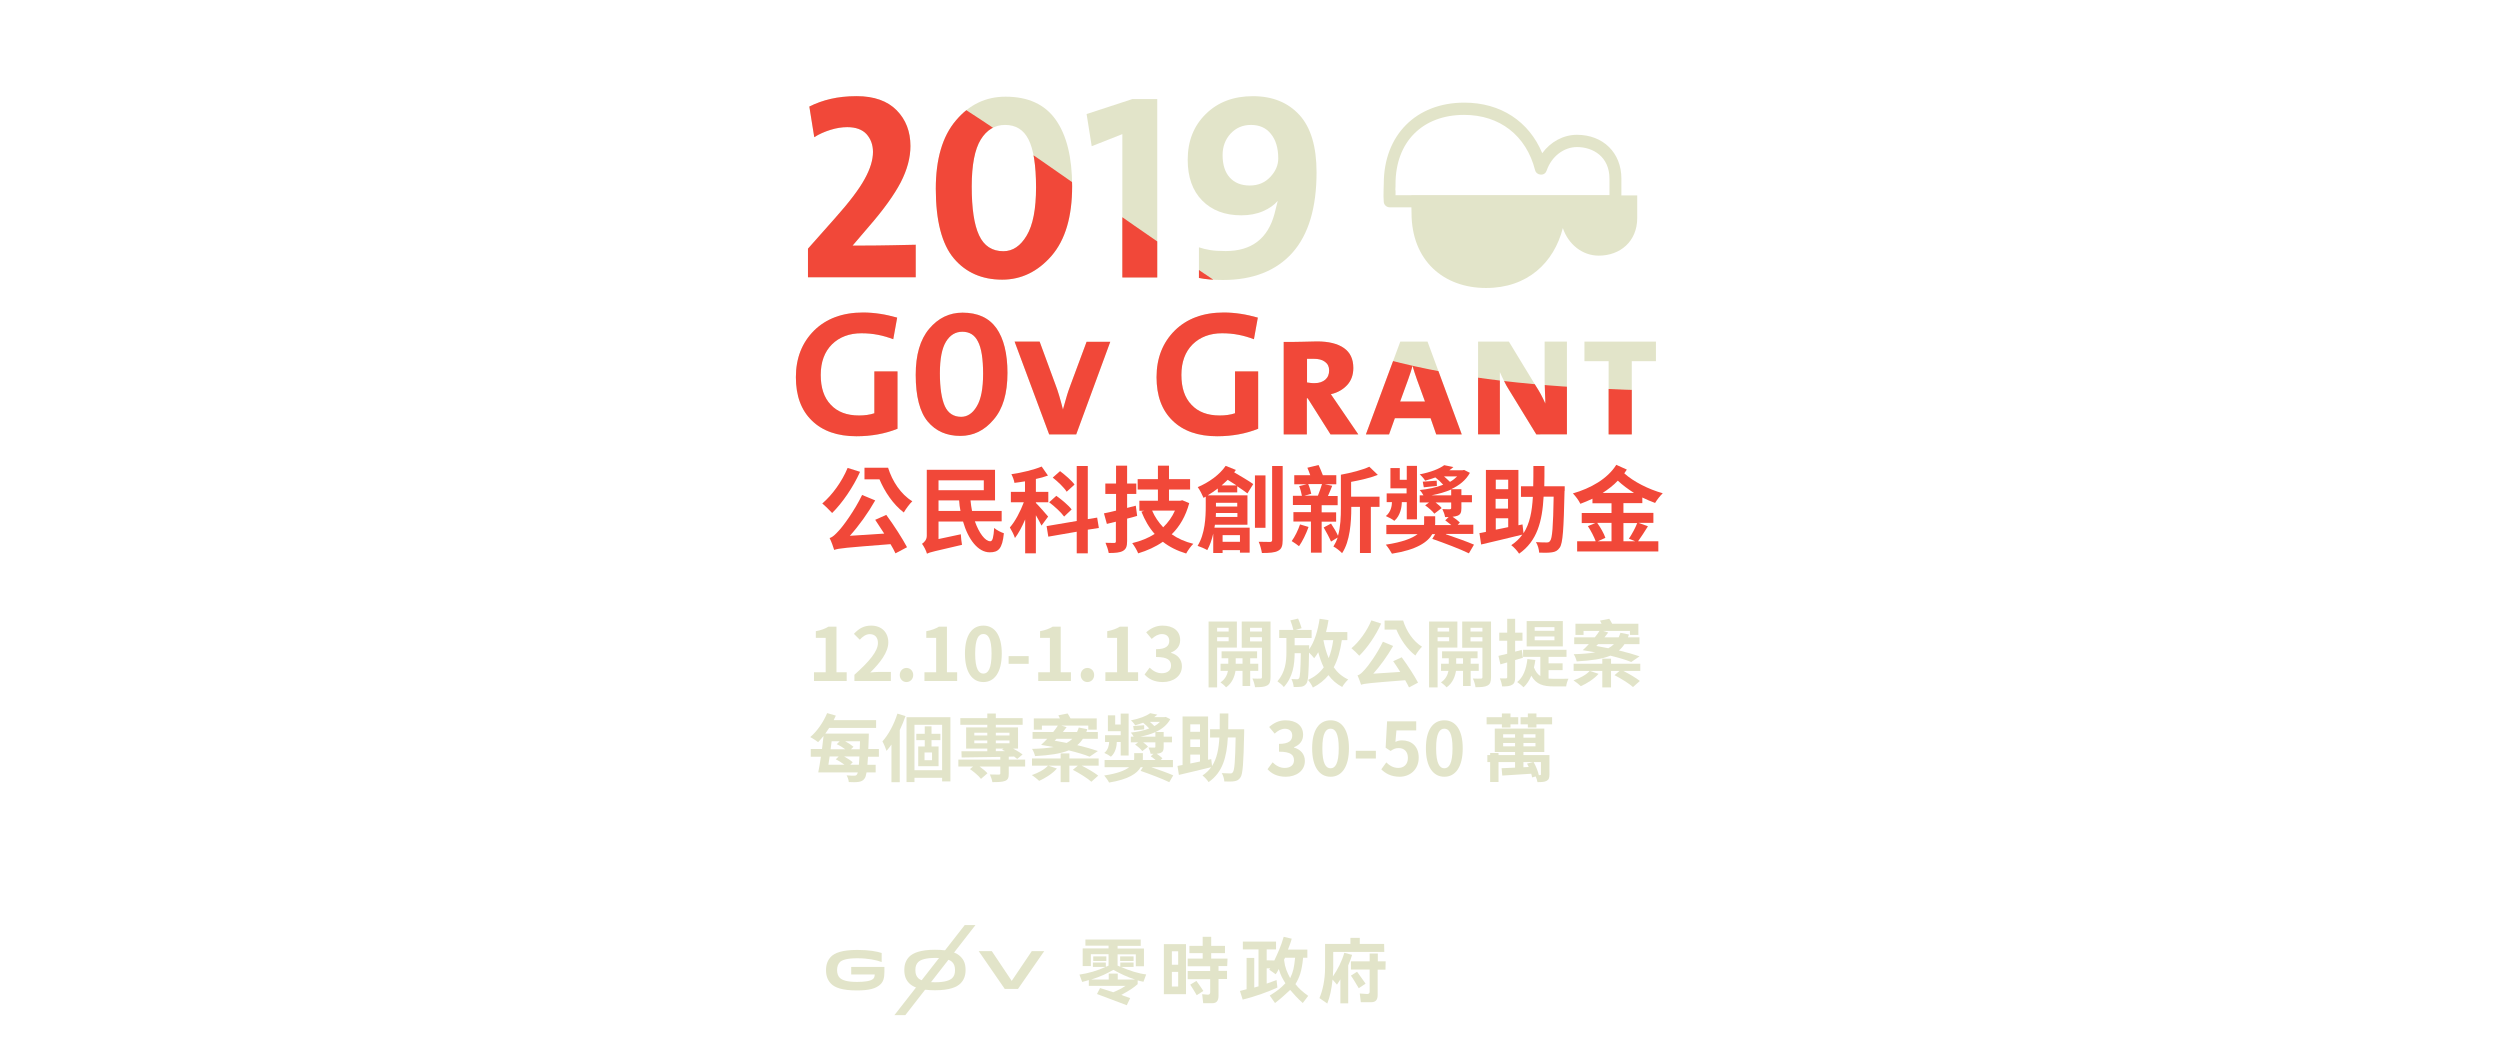 <?xml version="1.0" encoding="utf-8"?>
<!-- Generator: Adobe Illustrator 16.0.0, SVG Export Plug-In . SVG Version: 6.00 Build 0)  -->
<!DOCTYPE svg PUBLIC "-//W3C//DTD SVG 1.1//EN" "http://www.w3.org/Graphics/SVG/1.1/DTD/svg11.dtd">
<svg version="1.1" id="Layer_1" xmlns="http://www.w3.org/2000/svg" xmlns:xlink="http://www.w3.org/1999/xlink" x="0px" y="0px"
	 width="1200px" height="500px" viewBox="0 0 1200 500" enable-background="new 0 0 1200 500" xml:space="preserve">
<g id="圖層_1">
	<g>
		<g>
			<defs>
				<rect id="SVGID_1_" x="379.82" y="-991.013" width="1575.98" height="896.242"/>
			</defs>
			<clipPath id="SVGID_2_">
				<use xlink:href="#SVGID_1_"  overflow="visible"/>
			</clipPath>
			<path clip-path="url(#SVGID_2_)" fill="#167B87" d="M1423.121,499.183c0,0-52.369-55.31-71.65-178.921
				S1316.177,71.405,1150.49-21.16S799.428-95.833,696.813-206.781C594.199-317.729,533.088-415.033,387.582-450.735
				S148.856-471.65,85.948-533.252l-14.706,68.056l721.814,680.883L1423.121,499.183z"/>
		</g>
		<g>
			<defs>
				<rect id="SVGID_3_" x="379.82" y="-991.013" width="1575.98" height="896.242"/>
			</defs>
			<clipPath id="SVGID_4_">
				<use xlink:href="#SVGID_3_"  overflow="visible"/>
			</clipPath>
			<g clip-path="url(#SVGID_4_)">
				<g>
					<g>
						<path fill="#165969" d="M1465.687,336.52c0,0-200.653-87.745-248.693-203.268c-48.039-115.523-65.522-191.421-248.366-241.993
							c-182.843-50.572-249.836,15.033-375.898-68.382c-126.062-83.415-208.415-163.562-358.17-163.726
							c-149.755-0.164-236.928,36.274-312.582-8.66l1.879,69.608L786.52,210.539L1465.687,336.52z"/>
					</g>
				</g>
			</g>
		</g>
	</g>
	<g>
		<g>
			<defs>
				<rect id="SVGID_5_" x="938.644" y="-3.268" width="1575.98" height="896.242"/>
			</defs>
			<clipPath id="SVGID_6_">
				<use xlink:href="#SVGID_5_"  overflow="visible"/>
			</clipPath>
			<path clip-path="url(#SVGID_6_)" fill="#167B87" d="M1981.944,1486.928c0,0-52.369-55.311-71.65-178.921
				c-19.28-123.611-35.294-248.856-200.98-341.422s-351.062-74.673-453.677-185.621
				c-102.614-110.947-163.725-208.251-309.231-243.954c-145.507-35.702-238.726-20.915-301.634-82.517l-14.706,68.056
				l721.813,680.883L1981.944,1486.928z"/>
		</g>
	</g>
</g>
<g>
	<path fill="#F14839" d="M412.827,226.471c-3.269,7.353-8.579,15.033-13.399,19.771c-1.062-1.144-3.431-3.513-4.738-4.575
		c4.738-4.003,9.478-10.539,12.173-17.075L412.827,226.471z M425.408,247.141c3.677,4.983,7.762,11.355,9.968,15.523l-5.556,2.94
		c-0.572-1.308-1.389-2.778-2.369-4.411c-21.732,1.715-24.837,1.961-27.043,2.777c-0.326-1.145-1.389-4.167-2.206-5.719
		c1.471-0.408,2.696-1.635,4.494-3.596c1.879-1.96,7.517-9.558,11.111-17.075l6.29,2.615c-3.431,6.045-7.761,12.091-12.173,16.993
		l16.503-1.062c-1.471-2.287-2.94-4.574-4.33-6.617L425.408,247.141z M426.308,224.591c1.96,6.291,6.045,12.664,11.601,16.013
		c-1.226,1.144-3.186,3.758-4.085,5.392c-5.146-3.921-9.15-9.967-11.683-15.931h-7.189v-5.556h11.356V224.591z"/>
	<path fill="#F14839" d="M467.974,250.327c1.961,5.556,4.902,9.477,7.354,9.477c1.144,0,1.552-1.879,1.879-6.372
		c1.226,1.062,3.187,2.042,4.656,2.532c-0.735,7.517-2.695,9.15-6.78,9.15c-5.638,0-10.376-6.209-12.827-14.788H450.49v8.416
		l10.702-2.288c0.082,1.552,0.327,3.84,0.572,5.065c-13.235,3.104-15.441,3.514-16.83,4.248c-0.327-1.389-1.552-3.676-2.369-4.738
		c0.98-0.653,2.287-1.879,2.287-3.84V225.49h32.762v14.706H465.85c0.163,1.797,0.408,3.431,0.735,5.065h14.216v4.984h-12.827
		V250.327z M450.49,230.556v4.738h21.732v-4.738H450.49z M461.029,245.261c-0.326-1.634-0.572-3.35-0.653-5.065h-9.886v5.065
		H461.029z"/>
	<path fill="#F14839" d="M499.918,252.287c-0.571-1.225-1.634-3.186-2.695-4.983v18.301h-5.147v-16.258
		c-1.471,3.431-3.187,6.7-4.902,8.906c-0.49-1.553-1.634-3.758-2.45-5.066c2.532-2.859,5.064-7.679,6.699-12.091h-6.209v-4.983h6.78
		v-5.065c-1.797,0.245-3.431,0.572-5.065,0.735c-0.163-1.226-0.816-2.941-1.471-4.167c5.147-0.735,10.785-2.124,14.543-3.676
		l3.022,4.33c-1.797,0.653-3.758,1.225-5.8,1.634v6.209h5.964v4.983h-5.964v0.327c1.307,1.226,4.983,5.474,5.882,6.536
		L499.918,252.287z M522.141,254.248v11.356h-5.311v-10.376l-13.644,2.369l-0.817-5.064l14.461-2.452v-26.389h5.311v25.49
		l4.493-0.735l0.817,4.984L522.141,254.248z M510.784,247.958c-1.389-1.961-4.575-4.902-7.189-6.863l3.432-3.104
		c2.532,1.797,5.882,4.575,7.353,6.536L510.784,247.958z M512.01,236.029c-1.226-1.96-4.167-4.82-6.699-6.781l3.513-3.105
		c2.451,1.879,5.556,4.494,6.944,6.455L512.01,236.029z"/>
	<path fill="#F14839" d="M545.833,247.631c-1.552,0.49-3.186,0.898-4.82,1.307v10.785c0,2.613-0.49,3.84-2.042,4.738
		c-1.471,0.816-3.677,0.98-6.781,0.98c-0.245-1.389-0.898-3.432-1.552-4.902c1.797,0.082,3.595,0.082,4.166,0.082
		c0.653,0,0.817-0.245,0.817-0.898v-9.314l-4.33,1.062l-1.389-5.065c1.634-0.327,3.595-0.735,5.801-1.307v-8.007h-5.147v-4.983
		h5.147v-8.579h5.31v8.579h4.412v4.983h-4.412v6.7l4.167-1.062L545.833,247.631z M570.833,241.503
		c-1.716,6.291-4.575,11.193-8.415,14.951c2.941,2.042,6.373,3.595,10.376,4.575c-1.144,1.062-2.696,3.268-3.432,4.657
		c-4.33-1.308-8.088-3.187-11.192-5.638c-3.513,2.451-7.517,4.248-11.847,5.556c-0.571-1.471-1.879-3.677-2.859-4.901
		c4.003-0.98,7.599-2.369,10.784-4.412c-2.695-3.023-4.738-6.618-6.372-10.703l1.389-0.409h-2.369v-4.82h8.905v-5.392h-9.723v-4.984
		h9.723v-6.454h5.311v6.454h10.131v4.984h-10.131v5.392h5.392l0.98-0.245L570.833,241.503z M553.022,245.098
		c1.226,2.941,3.104,5.637,5.311,8.006c2.37-2.288,4.249-4.902,5.638-8.006H553.022z"/>
	<path fill="#F14839" d="M584.559,236.193v-1.716c-1.552,1.144-3.186,2.288-4.82,3.268h19.036v14.134H583.17
		c-0.082,0.49-0.163,0.98-0.245,1.389h16.912v12.01h-4.657v-1.225h-8.333v1.389h-4.494v-9.314c-0.653,2.859-1.552,5.557-2.859,7.926
		c-1.062-0.654-3.35-1.635-4.656-2.043c3.595-5.719,3.921-13.807,3.921-19.036v-4.575l-1.062,0.572
		c-0.49-1.226-1.879-4.003-2.778-5.147c5.229-2.206,10.458-5.882,13.399-10.212l4.901,1.96c-0.245,0.409-0.571,0.735-0.816,1.144
		c3.35,1.961,7.107,4.167,9.15,5.637l-2.778,4.494c-1.226-0.98-2.941-2.125-4.901-3.432v2.941h-9.314V236.193z M593.954,248.121
		v-1.879H583.66c0,0.572-0.082,1.226-0.082,1.879H593.954z M583.66,241.421v1.471v0.245h10.213v-1.797H583.66V241.421z
		 M593.546,233.006c-1.471-0.898-2.941-1.879-4.249-2.696c-0.979,0.898-1.96,1.879-2.94,2.696H593.546z M586.847,256.863v3.186
		h8.333v-3.186H586.847z M607.435,253.35h-5.065v-25.163h5.065V253.35z M615.687,223.693v35.54c0,2.859-0.572,4.33-2.206,5.146
		c-1.553,0.898-4.167,1.062-7.762,1.062c-0.245-1.471-0.816-3.84-1.552-5.393c2.287,0.082,4.656,0.082,5.392,0.082
		s1.062-0.245,1.062-0.98v-35.458H615.687L615.687,223.693z"/>
	<path fill="#F14839" d="M628.104,252.941c-1.144,3.268-2.941,6.944-4.575,9.232c-0.816-0.654-2.532-1.88-3.513-2.451
		c1.552-2.125,3.022-5.147,4.003-8.007L628.104,252.941z M634.396,250.327v14.951h-5.147v-14.951h-8.415v-4.493h8.415v-3.432h-8.66
		v-4.412h4.33c-0.245-1.389-0.735-3.268-1.307-4.657l3.676-0.899h-6.045v-4.33h7.68c-0.409-1.226-0.899-2.451-1.39-3.595
		l5.393-1.307c0.653,1.471,1.471,3.35,2.042,4.902h6.455v4.33h-5.638l3.677,0.735c-0.654,1.716-1.389,3.431-2.043,4.902h4.657v4.412
		h-7.68v3.432h6.944v4.494h-6.944V250.327z M627.941,232.353c0.653,1.471,1.226,3.431,1.471,4.657l-3.269,0.899h6.454
		c0.654-1.634,1.471-3.922,1.961-5.556H627.941L627.941,232.353z M662.173,243.301h-4.166v22.141h-5.229v-22.141h-4.166v0.572
		c0,6.618-0.572,15.931-4.412,21.651c-0.898-0.98-3.022-2.697-4.166-3.188c0.816-1.307,1.552-2.777,2.042-4.33l-3.187,1.961
		c-0.735-1.797-2.287-4.656-3.513-6.78l3.513-1.88c1.226,1.798,2.614,4.167,3.35,5.883c1.226-4.33,1.389-9.15,1.389-13.317v-16.013
		c4.902-0.898,10.376-2.288,13.645-3.84l4.085,3.922c-3.677,1.47-8.415,2.532-12.827,3.35v7.108h13.644V243.301z"/>
	<path fill="#F14839" d="M694.036,256.454c4.82,1.634,10.294,3.595,13.48,4.983l-2.451,4.167
		c-3.922-1.961-11.929-4.983-17.565-6.944l1.389-2.287H687.5c-2.124,3.758-7.353,7.516-19.363,9.395
		c-0.653-1.225-1.96-3.186-2.94-4.33c8.088-1.225,12.745-3.104,15.277-5.064h-15.032v-4.412h18.056
		c0.081-0.408,0.081-0.817,0.081-1.226v-2.941h5.311v3.187c0,0.326,0,0.653-0.081,1.062h7.843c-0.98-0.817-2.043-1.634-2.941-2.288
		l1.634-1.552h-1.716c-0.163-1.226-0.734-2.696-1.307-3.84c1.471,0.082,3.104,0.082,3.595,0.082c0.49-0.082,0.653-0.163,0.653-0.653
		v-2.615h-7.516c1.144,0.899,2.369,1.879,2.94,2.696l-3.513,2.696c-0.817-1.144-2.777-2.859-4.412-4.003l1.879-1.389h-4.493v-3.431
		h1.798c-0.49-0.899-1.145-1.879-1.798-2.533c4.085-0.409,7.925-1.226,11.274-2.533c-0.98-1.144-2.369-2.451-3.758-3.513
		c-1.471,0.572-3.104,1.062-4.902,1.552c-0.571-0.98-1.797-2.369-2.614-3.022c5.393-1.062,9.478-2.696,11.765-4.412l4.412,0.899
		c-0.654,0.572-1.226,1.062-1.961,1.552h6.291l0.816-0.164l2.778,1.389c-1.961,3.595-5.147,6.045-8.987,7.843h4.902v2.86h5.065
		v3.431h-5.065v2.778c0,2.124-0.408,3.104-1.879,3.676c-0.654,0.245-1.471,0.409-2.369,0.49c1.389,0.899,2.695,1.961,3.513,2.777
		l-1.062,1.062h7.517v4.412h-13.153V256.454z M672.876,241.013c0,2.124-0.653,6.536-3.595,8.987
		c-0.898-0.735-2.859-1.797-4.085-2.288c2.451-1.879,2.941-5.065,2.941-6.699h-2.533v-4.167h9.559v-2.451h-7.761v-9.722h4.493v5.637
		h3.35v-6.699h4.902v25.653h-4.902v-8.251H672.876z M689.706,233.251c-2.206,0.245-4.249,0.49-6.291,0.654l-0.49-2.696
		c1.879-0.163,4.085-0.327,6.699-0.49L689.706,233.251z M696.568,237.745v-2.778c-2.859,1.226-5.964,2.124-9.396,2.778H696.568z
		 M693.137,228.676c0.98,0.817,1.961,1.797,2.86,2.615c1.307-0.735,2.45-1.634,3.431-2.615H693.137z"/>
	<path fill="#F14839" d="M750.98,235.621c-0.408,18.464-0.817,25.082-2.288,27.205c-1.062,1.553-2.124,2.043-3.758,2.288
		c-1.471,0.245-3.758,0.245-6.127,0.163c-0.082-1.471-0.654-3.676-1.553-5.064c2.206,0.163,4.248,0.163,5.229,0.163
		c0.735,0,1.144-0.163,1.553-0.735c1.062-1.226,1.471-6.781,1.716-21.242h-4.82c-0.654,11.928-3.104,21.324-11.765,27.369
		c-0.817-1.307-2.451-3.104-3.759-4.084c2.206-1.471,4.004-3.188,5.311-5.066c-6.862,1.717-14.297,3.432-19.771,4.738l-0.816-5.473
		c0.898-0.164,1.961-0.327,3.104-0.572v-29.739h15.604v26.552l1.961-0.408l0.49,4.248c3.022-4.657,4.085-10.458,4.493-17.483h-5.719
		v-5.065h5.882c0.082-3.104,0.082-6.291,0.082-9.722h5.311c0,3.35,0,6.618-0.082,9.722h9.805v2.206H750.98z M717.974,230.229v4.575
		h5.964v-4.575H717.974z M723.856,239.461h-5.964v4.657h5.964V239.461z M717.974,254.248c1.879-0.326,3.84-0.816,5.964-1.225v-4.249
		h-5.964V254.248z"/>
	<path fill="#F14839" d="M779.248,241.503v4.657h14.379v4.82h-7.107l4.493,1.634c-1.552,2.532-3.35,5.229-4.738,7.189h9.723v4.902
		h-38.971v-4.902h8.905c-0.735-2.042-2.288-5.065-3.759-7.271l3.595-1.471h-6.535v-4.821h14.297v-4.657h-9.15v-2.206
		c-1.879,0.899-3.84,1.716-5.801,2.451c-0.735-1.552-2.206-3.595-3.595-4.984c8.497-2.451,16.585-6.944,20.834-13.725l5.065,2.288
		c-0.409,0.572-0.817,1.144-1.226,1.797c4.411,4.003,11.683,7.68,18.464,9.559c-1.226,1.144-2.859,3.268-3.677,4.657
		c-2.042-0.735-4.085-1.634-6.127-2.614v2.696H779.248z M766.667,250.98c1.552,2.206,3.268,5.146,3.921,7.189l-3.676,1.634h6.617
		v-8.823H766.667z M784.313,236.602c-2.859-1.798-5.474-3.758-7.761-5.883c-2.125,2.288-4.657,4.167-7.271,5.883H784.313z
		 M779.248,250.98v8.823h5.638l-3.023-1.226c1.39-2.042,3.104-5.146,4.004-7.516h-6.618V250.98z"/>
</g>
<g id="標記" display="none">
	
		<rect x="624.102" y="-997.304" display="inline" fill="none" stroke="#FF00FF" stroke-width="1.244" stroke-miterlimit="10" width="1045.752" height="1010.784"/>
</g>
<g>
	<g>
		<g transform="translate(425, 1)">
			<path fill="#E2E4C9" d="M239.379,452.104h-11.683v-2.941h-4.493v2.941h-12.174v11.438c0,5.719-1.144,10.947-2.696,14.542
				l3.759,2.614c1.307-3.35,2.042-6.781,2.532-11.52l2.124,2.451c0.572-0.817,0.98-1.471,1.635-2.533v11.52h3.758v-18.219
				c0.816-1.797,1.307-3.35,1.879-5.065l-3.758-0.98c-1.226,4.249-3.104,7.844-5.475,11.356c0.082-1.634,0.164-3.022,0.164-4.166
				v-7.599h24.51L239.379,452.104L239.379,452.104z"/>
			<path fill="#E2E4C9" d="M240.114,460.438h-3.758v-3.758h-3.922v3.758h-8.987v3.922h8.987v10.703c0,0.653-0.408,1.062-1.144,1.062
				c-0.408,0-3.595-0.245-3.595-0.245l0.49,4.167h5.146c1.961,0,2.941-1.144,2.941-3.35v-12.255h3.758L240.114,460.438
				L240.114,460.438z"/>
			<path fill="#E2E4C9" d="M226.389,465.422l-2.941,1.879c1.39,1.961,2.206,3.513,3.759,6.046l3.268-2.206
				C228.922,469.017,227.859,467.383,226.389,465.422z"/>
		</g>
		<g transform="translate(285, 0)">
			<path fill="#E2E4C9" d="M336.813,472.386c1.961-3.35,3.023-6.046,3.677-12.663h2.042v-3.922h-9.313
				c0.49-1.308,1.471-3.677,1.798-5.229l-3.84-0.899c-1.39,4.82-2.941,8.007-4.494,11.356l-3.676-0.081v-5.229h4.493v-3.758h-15.932
				v3.758h7.517v17.729c-0.898,0.246-1.062,0.327-2.042,0.572v-14.216h-3.677v15.033l-3.187,0.816l1.308,4.167
				c5.964-1.471,12.5-3.84,16.666-5.801l-0.408-3.595c-1.144,0.49-3.268,1.144-4.738,1.716v-7.354h1.716l-0.49,0.654l3.104,2.206
				c0.571-0.817,0.898-1.308,1.471-2.533c1.062,3.514,1.797,4.493,3.186,6.863c-2.369,2.45-3.921,3.676-7.516,5.882l2.532,3.595
				c3.022-2.287,5.393-4.575,7.271-6.291c1.552,1.798,3.595,4.167,6.046,6.291l2.614-3.431
				C340.245,476.062,338.447,474.51,336.813,472.386z M334.281,469.526c-1.553-3.023-2.451-4.82-2.941-8.823
				c0.163-0.327,0.327-0.572,0.49-0.98h4.82C336.16,464.379,335.833,466.258,334.281,469.526z"/>
		</g>
		<g transform="translate(149, 0)">
			<g>
				<path fill="#E2E4C9" d="M440.216,460.131h-7.844v-2.614h6.618v-3.514h-6.618v-4.33h-4.085v4.33h-6.372v3.514h6.372v2.614h-7.189
					v3.677h10.785v2.287h-10.785v3.922h10.785v6.291c0,0.816-0.409,1.144-1.145,1.144c-0.245,0-2.696-0.245-2.696-0.245l0.49,4.33
					h4.412c1.961,0,2.941-1.144,2.941-3.514v-8.088h4.085v-3.922h-4.085v-2.287h4.167L440.216,460.131L440.216,460.131z"/>
				<path fill="#E2E4C9" d="M420.281,453.187H409.66v24.02h10.621V453.187z M413.5,463.072v-6.455h3.022v6.455H413.5z
					 M413.5,473.611v-7.108h3.022v7.026H413.5V473.611z"/>
				<path fill="#E2E4C9" d="M425.265,470.833l-2.941,1.798c1.062,1.552,1.798,2.941,3.104,5.065l3.187-2.043
					C427.389,473.856,426.49,472.468,425.265,470.833z"/>
			</g>
		</g>
		<g transform="translate(0, 5)">
			<g>
				<path fill="#E2E4C9" d="M538.072,459.134h6.045v-2.124h-6.372v2.043c-0.572-0.245-0.817-0.327-1.308-0.572v-5.393h8.742v5.72
					h3.922v-8.497h-12.664v-1.308h11.111v-3.022h-26.552v2.941h11.11v1.307h-12.418v8.497h3.922v-5.719h8.496v5.474
					c-0.408,0.245-0.816,0.408-1.307,0.572v-2.043h-6.209v2.124h5.964c-3.677,1.798-8.415,3.104-12.419,3.677l1.308,3.513
					c0.98-0.245,1.961-0.49,3.187-0.898v2.778h17.646c-2.042,1.307-3.268,1.96-5.964,3.104c0.653,1.797,2.696,1.879,4.249,1.062
					c3.35-1.797,5.719-3.35,7.516-4.983v-1.798c1.062,0.327,1.961,0.49,2.778,0.654l1.307-3.514
					C546.568,462.32,542.157,460.932,538.072,459.134z M544.853,465.18h-8.333c0-1.226,0-2.859,0-2.859h-4.33c0,0,0,1.797,0,2.859
					h-8.415c4.493-1.389,7.68-2.941,10.621-4.657C537.745,462.32,540.768,463.873,544.853,465.18z"/>
				<path fill="#E2E4C9" d="M534.723,471.389c-3.269-1.062-4.004-1.307-6.7-2.124l-1.47,2.859l14.297,5.393l1.634-3.432
					c0,0-1.879-0.653-3.513-1.226C537.01,471.797,537.5,471.634,534.723,471.389z"/>
				<path fill="#E2E4C9" d="M544.117,454.068h-6.454v2.206h6.454V454.068z"/>
				<path fill="#E2E4C9" d="M531.046,454.068h-6.291v2.206h6.291V454.068z"/>
			</g>
		</g>
		<path fill="#E2E4C9" d="M411.438,459.968c5.311,0,9.069,0.816,11.765,1.797v-4.33c-2.287-0.735-5.882-1.471-11.683-1.471
			c-7.353,0-10.866,1.471-12.582,3.187c-1.634,1.634-2.45,3.758-2.45,6.536c0,2.777,0.816,4.901,2.45,6.536
			c1.798,1.797,5.229,3.186,12.337,3.186c5.719,0,9.232-0.816,11.438-3.022c1.225-1.226,1.797-2.859,1.797-5.801v-2.451h-15.932
			v3.595h11.274c0,0.409,0,1.39-0.653,2.043c-1.144,1.144-4.085,1.552-7.843,1.552c-4.657,0-7.108-0.816-8.252-1.96
			c-0.817-0.817-1.308-2.043-1.308-3.759c0-1.634,0.49-2.941,1.39-3.84C404.167,460.784,406.699,459.968,411.438,459.968
			C411.438,459.968,406.699,459.968,411.438,459.968L411.438,459.968L411.438,459.968z"/>
		<path fill="#E2E4C9" d="M501.226,456.536h-5.964l-9.641,14.297l-9.559-14.297h-6.291l12.5,18.137h6.372l0,0L501.226,456.536
			L501.226,456.536z"/>
		<path fill="#E2E4C9" d="M468.219,444.036h-5.146l-33.742,43.219h5.229L468.219,444.036z"/>
		<path fill="#E2E4C9" d="M461.029,459.15c-1.716-1.716-4.983-3.268-12.255-3.268c-6.944,0-10.539,1.552-12.255,3.268
			c-1.553,1.553-2.451,3.595-2.451,6.454s0.817,4.902,2.451,6.454c1.716,1.716,5.147,3.269,12.255,3.269
			c7.108,0,10.539-1.553,12.255-3.269c1.553-1.552,2.451-3.595,2.451-6.454C463.48,462.663,462.663,460.703,461.029,459.15z
			 M448.856,471.487c-4.657,0-7.108-0.98-8.089-1.961c-0.816-0.817-1.389-1.879-1.389-3.84s0.49-3.023,1.389-3.922
			c1.062-1.062,3.514-1.961,8.17-1.961c4.657,0,7.026,0.898,8.089,1.961c0.816,0.817,1.389,1.879,1.389,3.84
			s-0.49,3.022-1.389,3.922C455.883,470.588,453.513,471.487,448.856,471.487z"/>
	</g>
	<g>
		<g>
			<g>
				<g>
					<g>
						<g>
							<path fill="#E2E4C9" d="M775.49,99.51H667.075c-1.471,0-2.696-1.062-2.859-2.533s-0.163-3.921-0.082-6.291
								c0-0.98,0.082-1.798,0.082-2.533c0-23.285,15.522-38.889,38.644-38.889c17.483,0,31.046,8.987,37.418,24.265
								c4.004-5.474,10.131-8.823,16.667-8.823c12.582,0,21.323,8.66,21.323,20.997v10.866
								C778.35,98.203,777.043,99.51,775.49,99.51z M669.853,93.709h102.696v-7.925c0-10.539-7.843-15.196-15.604-15.196
								c-6.372,0-12.255,4.575-14.542,11.274c-0.409,1.226-1.471,2.042-2.859,1.961c-1.308-0.082-2.37-0.899-2.696-2.125
								c-4.249-16.667-16.994-26.552-34.069-26.552c-20.016,0-32.925,12.99-32.925,33.17c0,0.735,0,1.634-0.081,2.696
								C669.935,91.749,669.853,92.811,669.853,93.709z"/>
						</g>
						<g>
							<path fill="#E2E4C9" d="M767.402,122.712c-7.925,0-14.625-5.474-17.239-13.235c-4.248,16.585-16.911,28.758-36.846,28.758
								c-20.425,0-35.785-13.154-35.785-36.029c0-2.288-0.245-6.618,0-8.415h108.334c0,3.758,0,7.843,0,10.866
								C785.866,115.931,777.614,122.712,767.402,122.712z"/>
						</g>
					</g>
				</g>
			</g>
			<g>
				<path fill="#E2E4C9" d="M428.758,162.827c-2.369-0.898-4.82-1.634-7.353-2.124s-5.147-0.735-7.925-0.735
					c-5.801,0-10.539,1.797-14.134,5.311c-3.595,3.595-5.393,8.497-5.393,14.706c0,6.128,1.552,10.866,4.82,14.298
					c3.187,3.431,7.68,5.147,13.562,5.147c2.695,0,5.146-0.327,7.353-1.062v-20.098h11.111v27.533
					c-5.883,2.369-12.5,3.595-19.689,3.595c-9.15,0-16.34-2.533-21.405-7.517c-5.147-4.983-7.68-11.928-7.68-20.833
					c0-9.15,2.941-16.585,8.742-22.386c5.8-5.719,13.644-8.66,23.529-8.66c2.778,0,5.556,0.245,8.252,0.654
					c2.696,0.408,5.393,1.062,8.089,1.797L428.758,162.827z"/>
				<path fill="#E2E4C9" d="M460.947,209.232c-6.535,0-11.765-2.288-15.604-6.863s-5.8-12.091-5.8-22.467
					c0-9.559,2.124-16.912,6.454-22.059s9.641-7.762,16.013-7.762c7.271,0,12.663,2.451,16.258,7.435
					c3.514,4.983,5.311,12.173,5.311,21.487c0,9.885-2.205,17.32-6.699,22.467C472.467,206.699,467.157,209.232,460.947,209.232z
					 M461.928,159.232c-3.268,0-5.882,1.552-7.843,4.739c-1.961,3.186-2.941,8.251-2.941,15.196c0,7.026,0.817,12.337,2.369,15.768
					c1.553,3.432,4.249,5.147,7.844,5.147c3.022,0,5.556-1.715,7.517-5.065c2.042-3.35,3.022-8.579,3.022-15.605
					c0-7.189-0.817-12.336-2.451-15.441C467.893,160.784,465.359,159.232,461.928,159.232z"/>
				<path fill="#E2E4C9" d="M516.585,208.497h-12.99l-16.585-44.526h12.01l7.598,20.67c1.226,3.104,2.37,7.108,3.596,11.928
					c1.062-3.677,1.715-5.964,1.96-6.863c0.245-0.899,0.817-2.533,1.716-4.984l7.68-20.67h11.356L516.585,208.497z"/>
				<path fill="#E2E4C9" d="M601.879,162.827c-2.369-0.898-4.82-1.634-7.353-2.124c-2.533-0.49-5.147-0.735-7.925-0.735
					c-5.801,0-10.539,1.797-14.135,5.311c-3.594,3.595-5.392,8.497-5.392,14.706c0,6.128,1.552,10.866,4.82,14.298
					c3.187,3.431,7.68,5.147,13.562,5.147c2.696,0,5.147-0.327,7.354-1.062v-20.098h11.111v27.533
					c-5.883,2.369-12.5,3.595-19.689,3.595c-9.15,0-16.34-2.533-21.405-7.517c-5.147-4.983-7.68-11.928-7.68-20.833
					c0-9.15,2.94-16.585,8.741-22.386c5.801-5.719,13.644-8.66,23.529-8.66c2.778,0,5.556,0.245,8.252,0.654
					c2.696,0.408,5.393,1.062,8.088,1.797L601.879,162.827z"/>
				<path fill="#E2E4C9" d="M638.644,208.497l-10.947-17.32h-0.409v17.32h-11.11v-44.363c3.268,0,6.209,0,8.823-0.082
					c2.532-0.082,4.983-0.082,7.189-0.164c5.556,0,9.886,1.062,12.908,3.187c3.023,2.124,4.494,5.311,4.494,9.559
					c0,3.268-0.98,6.046-2.941,8.17c-1.961,2.125-4.575,3.677-7.844,4.412l3.351,4.902l9.804,14.379H638.644L638.644,208.497z
					 M630.638,172.222h-3.269v11.356c0.572,0.082,1.144,0.163,1.798,0.245c0.653,0.082,1.226,0.082,1.879,0.082
					c2.124,0,3.758-0.572,5.065-1.634c1.307-1.144,1.879-2.615,1.879-4.494c0-1.797-0.653-3.104-1.961-4.085
					C634.641,172.631,632.843,172.222,630.638,172.222z"/>
				<path fill="#E2E4C9" d="M689.379,208.497l-2.696-7.761h-17.156l-2.778,7.761h-11.11l16.503-44.526h13.072l16.421,44.526H689.379
					z M680.147,182.189c-0.082-0.245-0.49-1.307-1.062-3.104c-0.572-1.879-0.98-3.023-1.062-3.513
					c-0.245,0.817-0.489,1.716-0.816,2.778s-0.735,2.288-1.226,3.595l-3.922,10.784h11.929L680.147,182.189z"/>
				<path fill="#E2E4C9" d="M737.418,208.497l-13.316-21.732c-0.654-0.98-1.308-2.206-2.043-3.676
					c-0.735-1.471-1.471-2.941-2.124-4.494v1.307c0,0.49,0,1.389,0,2.859c0,1.389,0,2.696,0,3.758v21.977h-10.457v-44.526h14.787
					l12.908,21.242c1.716,2.614,3.269,5.474,4.575,8.497v-1.634c0-0.654-0.081-1.961-0.163-4.085s-0.163-3.84-0.163-5.229v-18.791
					h10.702v44.526H737.418z"/>
				<path fill="#E2E4C9" d="M783.252,173.366v35.13h-11.111v-35.13h-11.602v-9.396h34.313v9.396H783.252z"/>
			</g>
			<g>
				<path fill="#E2E4C9" d="M387.827,133.088v-13.726l12.827-14.461c6.944-7.761,11.765-14.134,14.379-18.954
					c2.696-4.82,4.004-9.232,4.004-12.99c0-3.431-1.062-6.291-3.104-8.579c-2.043-2.206-5.147-3.35-9.232-3.35
					c-2.532,0-5.229,0.409-8.088,1.307c-2.86,0.899-5.474,2.042-7.762,3.513l-2.369-14.706c3.268-1.634,6.699-2.859,10.294-3.676
					c3.513-0.817,7.68-1.307,12.418-1.307c8.334,0,14.788,2.288,19.2,6.781c4.411,4.493,6.617,10.212,6.617,17.157
					c0,5.556-1.553,11.356-4.657,17.402c-3.104,5.964-8.251,13.154-15.44,21.405l-7.68,8.987h3.431
					c6.128,0,11.193-0.082,15.278-0.164c4.085-0.082,8.006-0.163,11.602-0.245v15.604H387.827L387.827,133.088z"/>
				<path fill="#E2E4C9" d="M481.046,134.232c-9.723,0-17.483-3.431-23.203-10.212c-5.719-6.781-8.66-17.974-8.66-33.415
					c0-14.216,3.187-25.163,9.641-32.761c6.454-7.68,14.38-11.438,23.856-11.438c10.784,0,18.873,3.676,24.102,11.111
					c5.229,7.435,7.843,18.055,7.843,31.862c0,14.625-3.268,25.735-9.886,33.415C498.121,130.392,490.196,134.232,481.046,134.232z
					 M482.435,59.967c-4.902,0-8.823,2.369-11.683,7.026c-2.859,4.657-4.33,12.173-4.33,22.549c0,10.458,1.144,18.301,3.513,23.366
					c2.369,5.147,6.291,7.68,11.683,7.68c4.494,0,8.252-2.533,11.193-7.517c3.022-5.065,4.493-12.745,4.493-23.121
					c0-10.621-1.226-18.301-3.595-22.958C491.34,62.255,487.582,59.967,482.435,59.967z"/>
				<path fill="#E2E4C9" d="M538.726,133.088V64.379L524.02,70.18l-2.451-15.441l21.978-7.19h11.928v85.621h-16.748V133.088z"/>
				<path fill="#E2E4C9" d="M587.01,134.396c-4.493,0-8.333-0.327-11.52-0.98v-14.706c1.634,0.572,3.35,0.98,5.311,1.308
					c1.961,0.327,4.412,0.49,7.517,0.49c12.418,0,20.261-5.964,23.447-17.892l1.553-6.209c-1.716,2.042-4.085,3.676-7.108,4.983
					c-3.022,1.308-6.536,1.961-10.376,1.961c-7.843,0-14.134-2.369-18.79-7.108c-4.657-4.738-6.945-11.274-6.945-19.526
					c0-8.987,2.859-16.258,8.66-21.977c5.801-5.719,13.317-8.579,22.631-8.579c9.396,0,16.83,3.023,22.304,8.987
					c5.475,5.964,8.252,15.196,8.252,27.533c0,16.994-3.84,29.902-11.602,38.644C612.582,129.984,601.471,134.396,587.01,134.396z
					 M600.49,59.967c-4.003,0-7.189,1.389-9.804,4.167c-2.533,2.778-3.84,6.209-3.84,10.294c0,4.657,1.144,8.251,3.431,10.784
					c2.288,2.533,5.475,3.84,9.641,3.84c4.004,0,7.271-1.389,9.805-4.085c2.614-2.778,3.84-5.719,3.84-8.905
					c0-5.065-1.226-8.987-3.514-11.765C607.762,61.356,604.493,59.967,600.49,59.967z"/>
			</g>
		</g>
		<g>
			<g>
				<defs>
					<path id="SVGID_7_" d="M1074.51,211.928c-182.843-50.654-358.742,10.703-484.804-72.794
						C463.644,55.637,381.373-24.347,231.536-24.51C81.781-24.673,354.494,232.843,354.494,232.843l716.503,5.719L1074.51,211.928z"
						/>
				</defs>
				<clipPath id="SVGID_8_">
					<use xlink:href="#SVGID_7_"  overflow="visible"/>
				</clipPath>
				<g clip-path="url(#SVGID_8_)">
					<g>
						<g>
							<g>
								<g>
									<path fill="#F14839" d="M775.49,99.51H667.075c-1.471,0-2.696-1.062-2.859-2.533s-0.163-3.921-0.082-6.291
										c0-0.98,0.082-1.798,0.082-2.533c0-23.285,15.522-38.889,38.644-38.889c17.483,0,31.046,8.987,37.418,24.265
										c4.004-5.474,10.131-8.823,16.667-8.823c12.582,0,21.323,8.66,21.323,20.997v10.866
										C778.35,98.203,777.043,99.51,775.49,99.51z M669.853,93.709h102.696v-7.925c0-10.539-7.843-15.196-15.604-15.196
										c-6.372,0-12.255,4.575-14.542,11.274c-0.409,1.226-1.471,2.042-2.859,1.961c-1.308-0.082-2.37-0.899-2.696-2.125
										c-4.249-16.667-16.994-26.552-34.069-26.552c-20.016,0-32.925,12.99-32.925,33.17c0,0.735,0,1.634-0.081,2.696
										C669.935,91.749,669.853,92.811,669.853,93.709z"/>
								</g>
								<g>
									<path fill="#F14839" d="M767.402,122.712c-7.925,0-14.625-5.474-17.239-13.235c-4.248,16.585-16.911,28.758-36.846,28.758
										c-20.425,0-35.785-13.154-35.785-36.029c0-2.288-0.245-6.618,0-8.415h108.334c0,3.758,0,7.843,0,10.866
										C785.866,115.931,777.614,122.712,767.402,122.712z"/>
								</g>
							</g>
						</g>
					</g>
					<g>
						<path fill="#F14839" d="M428.758,162.827c-2.369-0.898-4.82-1.634-7.353-2.124s-5.147-0.735-7.925-0.735
							c-5.801,0-10.539,1.797-14.134,5.311c-3.595,3.595-5.393,8.497-5.393,14.706c0,6.128,1.552,10.866,4.82,14.298
							c3.187,3.431,7.68,5.147,13.562,5.147c2.695,0,5.146-0.327,7.353-1.062v-20.098h11.111v27.533
							c-5.883,2.369-12.5,3.595-19.689,3.595c-9.15,0-16.34-2.533-21.405-7.517c-5.147-4.983-7.68-11.928-7.68-20.833
							c0-9.15,2.941-16.585,8.742-22.386c5.8-5.719,13.644-8.66,23.529-8.66c2.778,0,5.556,0.245,8.252,0.654
							c2.696,0.408,5.393,1.062,8.089,1.797L428.758,162.827z"/>
						<path fill="#F14839" d="M460.947,209.232c-6.535,0-11.765-2.288-15.604-6.863s-5.8-12.091-5.8-22.467
							c0-9.559,2.124-16.912,6.454-22.059s9.641-7.762,16.013-7.762c7.271,0,12.663,2.451,16.258,7.435
							c3.514,4.983,5.311,12.173,5.311,21.487c0,9.885-2.205,17.32-6.699,22.467C472.467,206.699,467.157,209.232,460.947,209.232z
							 M461.928,159.232c-3.268,0-5.882,1.552-7.843,4.739c-1.961,3.186-2.941,8.251-2.941,15.196
							c0,7.026,0.817,12.337,2.369,15.768c1.553,3.432,4.249,5.147,7.844,5.147c3.022,0,5.556-1.715,7.517-5.065
							c2.042-3.35,3.022-8.579,3.022-15.605c0-7.189-0.817-12.336-2.451-15.441C467.893,160.784,465.359,159.232,461.928,159.232z"
							/>
						<path fill="#F14839" d="M516.585,208.497h-12.99l-16.585-44.526h12.01l7.598,20.67c1.226,3.104,2.37,7.108,3.596,11.928
							c1.062-3.677,1.715-5.964,1.96-6.863c0.245-0.899,0.817-2.533,1.716-4.984l7.68-20.67h11.356L516.585,208.497z"/>
						<path fill="#F14839" d="M601.879,162.827c-2.369-0.898-4.82-1.634-7.353-2.124c-2.533-0.49-5.147-0.735-7.925-0.735
							c-5.801,0-10.539,1.797-14.135,5.311c-3.594,3.595-5.392,8.497-5.392,14.706c0,6.128,1.552,10.866,4.82,14.298
							c3.187,3.431,7.68,5.147,13.562,5.147c2.696,0,5.147-0.327,7.354-1.062v-20.098h11.111v27.533
							c-5.883,2.369-12.5,3.595-19.689,3.595c-9.15,0-16.34-2.533-21.405-7.517c-5.147-4.983-7.68-11.928-7.68-20.833
							c0-9.15,2.94-16.585,8.741-22.386c5.801-5.719,13.644-8.66,23.529-8.66c2.778,0,5.556,0.245,8.252,0.654
							c2.696,0.408,5.393,1.062,8.088,1.797L601.879,162.827z"/>
						<path fill="#F14839" d="M638.644,208.497l-10.947-17.32h-0.409v17.32h-11.11v-44.363c3.268,0,6.209,0,8.823-0.082
							c2.532-0.082,4.983-0.082,7.189-0.164c5.556,0,9.886,1.062,12.908,3.187c3.023,2.124,4.494,5.311,4.494,9.559
							c0,3.268-0.98,6.046-2.941,8.17c-1.961,2.125-4.575,3.677-7.844,4.412l3.351,4.902l9.804,14.379H638.644L638.644,208.497z
							 M630.638,172.222h-3.269v11.356c0.572,0.082,1.144,0.163,1.798,0.245c0.653,0.082,1.226,0.082,1.879,0.082
							c2.124,0,3.758-0.572,5.065-1.634c1.307-1.144,1.879-2.615,1.879-4.494c0-1.797-0.653-3.104-1.961-4.085
							C634.641,172.631,632.843,172.222,630.638,172.222z"/>
						<path fill="#F14839" d="M689.379,208.497l-2.696-7.761h-17.156l-2.778,7.761h-11.11l16.503-44.526h13.072l16.421,44.526
							H689.379z M680.147,182.189c-0.082-0.245-0.49-1.307-1.062-3.104c-0.572-1.879-0.98-3.023-1.062-3.513
							c-0.245,0.817-0.489,1.716-0.816,2.778s-0.735,2.288-1.226,3.595l-3.922,10.784h11.929L680.147,182.189z"/>
						<path fill="#F14839" d="M737.418,208.497l-13.316-21.732c-0.654-0.98-1.308-2.206-2.043-3.676
							c-0.735-1.471-1.471-2.941-2.124-4.494v1.307c0,0.49,0,1.389,0,2.859c0,1.389,0,2.696,0,3.758v21.977h-10.457v-44.526h14.787
							l12.908,21.242c1.716,2.614,3.269,5.474,4.575,8.497v-1.634c0-0.654-0.081-1.961-0.163-4.085s-0.163-3.84-0.163-5.229v-18.791
							h10.702v44.526H737.418z"/>
						<path fill="#F14839" d="M783.252,173.366v35.13h-11.111v-35.13h-11.602v-9.396h34.313v9.396H783.252z"/>
					</g>
					<g>
						<path fill="#F14839" d="M387.827,133.088v-13.726l12.827-14.461c6.944-7.761,11.765-14.134,14.379-18.954
							c2.696-4.82,4.004-9.232,4.004-12.99c0-3.431-1.062-6.291-3.104-8.579c-2.043-2.206-5.147-3.35-9.232-3.35
							c-2.532,0-5.229,0.409-8.088,1.307c-2.86,0.899-5.474,2.042-7.762,3.513l-2.369-14.706c3.268-1.634,6.699-2.859,10.294-3.676
							c3.513-0.817,7.68-1.307,12.418-1.307c8.334,0,14.788,2.288,19.2,6.781c4.411,4.493,6.617,10.212,6.617,17.157
							c0,5.556-1.553,11.356-4.657,17.402c-3.104,5.964-8.251,13.154-15.44,21.405l-7.68,8.987h3.431
							c6.128,0,11.193-0.082,15.278-0.164c4.085-0.082,8.006-0.163,11.602-0.245v15.604H387.827L387.827,133.088z"/>
						<path fill="#F14839" d="M481.046,134.232c-9.723,0-17.483-3.431-23.203-10.212c-5.719-6.781-8.66-17.974-8.66-33.415
							c0-14.216,3.187-25.163,9.641-32.761c6.454-7.68,14.38-11.438,23.856-11.438c10.784,0,18.873,3.676,24.102,11.111
							c5.229,7.435,7.843,18.055,7.843,31.862c0,14.625-3.268,25.735-9.886,33.415C498.121,130.392,490.196,134.232,481.046,134.232
							z M482.435,59.967c-4.902,0-8.823,2.369-11.683,7.026c-2.859,4.657-4.33,12.173-4.33,22.549
							c0,10.458,1.144,18.301,3.513,23.366c2.369,5.147,6.291,7.68,11.683,7.68c4.494,0,8.252-2.533,11.193-7.517
							c3.022-5.065,4.493-12.745,4.493-23.121c0-10.621-1.226-18.301-3.595-22.958C491.34,62.255,487.582,59.967,482.435,59.967z"/>
						<path fill="#F14839" d="M538.726,133.088V64.379L524.02,70.18l-2.451-15.441l21.978-7.19h11.928v85.621h-16.748V133.088z"/>
						<path fill="#F14839" d="M587.01,134.396c-4.493,0-8.333-0.327-11.52-0.98v-14.706c1.634,0.572,3.35,0.98,5.311,1.308
							c1.961,0.327,4.412,0.49,7.517,0.49c12.418,0,20.261-5.964,23.447-17.892l1.553-6.209c-1.716,2.042-4.085,3.676-7.108,4.983
							c-3.022,1.308-6.536,1.961-10.376,1.961c-7.843,0-14.134-2.369-18.79-7.108c-4.657-4.738-6.945-11.274-6.945-19.526
							c0-8.987,2.859-16.258,8.66-21.977c5.801-5.719,13.317-8.579,22.631-8.579c9.396,0,16.83,3.023,22.304,8.987
							c5.475,5.964,8.252,15.196,8.252,27.533c0,16.994-3.84,29.902-11.602,38.644C612.582,129.984,601.471,134.396,587.01,134.396z
							 M600.49,59.967c-4.003,0-7.189,1.389-9.804,4.167c-2.533,2.778-3.84,6.209-3.84,10.294c0,4.657,1.144,8.251,3.431,10.784
							c2.288,2.533,5.475,3.84,9.641,3.84c4.004,0,7.271-1.389,9.805-4.085c2.614-2.778,3.84-5.719,3.84-8.905
							c0-5.065-1.226-8.987-3.514-11.765C607.762,61.356,604.493,59.967,600.49,59.967z"/>
					</g>
				</g>
			</g>
		</g>
	</g>
	<g>
		<path fill="#E2E4C9" d="M390.719,322.693h5.609v-16.51h-4.728v-3.211c2.611-0.493,4.41-1.164,6.068-2.187h3.846v21.907h4.903
			v4.198h-15.699V322.693z"/>
		<path fill="#E2E4C9" d="M410.122,323.893c7.091-6.35,11.289-11.253,11.289-15.275c0-2.646-1.446-4.233-3.915-4.233
			c-1.905,0-3.493,1.235-4.799,2.682l-2.822-2.822c2.399-2.54,4.728-3.951,8.291-3.951c4.938,0,8.22,3.175,8.22,8.043
			c0,4.728-3.916,9.808-8.679,14.465c1.306-0.142,3.034-0.283,4.233-0.283h5.68v4.375h-17.498V323.893z"/>
		<path fill="#E2E4C9" d="M431.887,323.999c0-1.905,1.376-3.387,3.21-3.387c1.87,0,3.246,1.481,3.246,3.387
			c0,1.904-1.376,3.387-3.246,3.387C433.263,327.386,431.887,325.903,431.887,323.999z"/>
		<path fill="#E2E4C9" d="M443.74,322.693h5.609v-16.51h-4.728v-3.211c2.611-0.493,4.41-1.164,6.068-2.187h3.845v21.907h4.904v4.198
			H443.74V322.693z"/>
		<path fill="#E2E4C9" d="M463.177,313.732c0-9.031,3.528-13.44,8.855-13.44c5.292,0,8.819,4.445,8.819,13.44
			c0,8.996-3.527,13.653-8.819,13.653C466.706,327.386,463.177,322.729,463.177,313.732z M475.949,313.732
			c0-7.302-1.693-9.419-3.916-9.419c-2.258,0-3.951,2.117-3.951,9.419c0,7.338,1.693,9.596,3.951,9.596
			C474.255,323.328,475.949,321.07,475.949,313.732z"/>
		<path fill="#E2E4C9" d="M484.131,314.933h9.631v3.704h-9.631V314.933z"/>
		<path fill="#E2E4C9" d="M498.348,322.693h5.609v-16.51h-4.728v-3.211c2.611-0.493,4.41-1.164,6.068-2.187h3.846v21.907h4.903
			v4.198h-15.699V322.693z"/>
		<path fill="#E2E4C9" d="M518.739,323.999c0-1.905,1.376-3.387,3.21-3.387c1.87,0,3.246,1.481,3.246,3.387
			c0,1.904-1.376,3.387-3.246,3.387C520.115,327.386,518.739,325.903,518.739,323.999z"/>
		<path fill="#E2E4C9" d="M530.591,322.693h5.609v-16.51h-4.728v-3.211c2.611-0.493,4.41-1.164,6.068-2.187h3.845v21.907h4.904
			v4.198h-15.699V322.693z"/>
		<path fill="#E2E4C9" d="M549.393,323.752l2.435-3.281c1.552,1.518,3.457,2.682,5.82,2.682c2.646,0,4.445-1.306,4.445-3.634
			c0-2.575-1.517-4.163-7.196-4.163v-3.739c4.798,0,6.35-1.658,6.35-3.986c0-2.047-1.27-3.246-3.492-3.281
			c-1.87,0.035-3.387,0.917-4.939,2.328l-2.646-3.175c2.258-1.976,4.763-3.21,7.832-3.21c5.045,0,8.467,2.469,8.467,6.949
			c0,2.822-1.588,4.869-4.375,5.963v0.176c2.964,0.812,5.222,2.999,5.222,6.421c0,4.798-4.198,7.585-9.173,7.585
			C554.015,327.386,551.228,325.833,549.393,323.752z"/>
		<path fill="#E2E4C9" d="M584.211,310.84v19.121h-4.093v-31.609h13.582v12.488H584.211z M584.211,301.351v1.799h5.538v-1.799
			H584.211z M589.75,307.806v-1.939h-5.538v1.939H589.75z M600.086,322.023v7.267h-3.669v-7.267h-3.387
			c-0.353,2.434-1.518,5.856-4.516,7.902c-0.6-0.741-1.87-1.835-2.682-2.399c2.258-1.411,3.246-3.704,3.599-5.503h-3.563v-3.422
			h3.705v-2.646h-3.211v-3.315h17.04v3.315h-3.316v2.646h3.88v3.422H600.086z M596.417,318.602v-2.646h-3.281v2.646H596.417z
			 M609.859,325.058c0,2.151-0.389,3.315-1.658,3.986c-1.271,0.705-3.105,0.811-5.787,0.811c-0.141-1.164-0.705-3.068-1.27-4.162
			c1.588,0.07,3.316,0.07,3.846,0.035c0.564,0,0.74-0.212,0.74-0.706V310.91h-9.702v-12.559h13.831V325.058z M600.016,301.351v1.799
			h5.714v-1.799H600.016z M605.73,307.877v-2.011h-5.714v2.011H605.73z"/>
		<path fill="#E2E4C9" d="M644.078,307.276c-0.742,5.116-1.977,9.455-3.881,13.019c1.764,2.54,4.021,4.516,6.949,5.855
			c-0.953,0.847-2.258,2.47-2.893,3.599c-2.682-1.411-4.834-3.316-6.598-5.68c-1.939,2.398-4.373,4.375-7.479,5.962
			c-0.354-0.917-1.553-2.787-2.328-3.669c3.246-1.481,5.715-3.492,7.549-6.032c-1.094-2.188-1.904-4.622-2.645-7.268
			c-0.6,1.094-1.236,2.011-1.941,2.893c-0.494-0.67-1.553-1.834-2.469-2.716c-0.178,9.807-0.354,13.617-1.234,14.816
			c-0.707,0.988-1.342,1.341-2.365,1.553c-0.916,0.141-2.293,0.176-3.773,0.141c-0.105-1.164-0.494-2.752-1.094-3.81
			c1.129,0.07,2.152,0.105,2.717,0.105c0.422,0,0.705-0.105,0.986-0.529c0.459-0.776,0.672-3.739,0.812-11.994h-2.963
			c-0.037,5.573-0.812,11.43-5.188,16.263c-0.67-0.917-2.045-2.046-3.068-2.752c3.775-4.374,4.305-9.419,4.305-13.97v-6.809h-3.459
			v-3.881h6.809c-0.281-1.341-0.916-3.175-1.445-4.586l3.703-0.882c0.637,1.446,1.342,3.387,1.693,4.621l-2.893,0.847h7.691v3.881
			h-8.148v3.457h6.984c0,0,0,1.199-0.035,1.693v0.282c2.574-3.562,4.197-8.996,5.045-14.676l4.268,0.67
			c-0.316,1.94-0.705,3.881-1.199,5.716h10.23v3.88H644.078z M635.258,307.418c0.6,3.069,1.412,5.962,2.504,8.502
			c1.023-2.505,1.73-5.362,2.188-8.644h-4.621L635.258,307.418z"/>
		<path fill="#E2E4C9" d="M662.951,299.304c-2.576,5.786-6.703,11.748-10.514,15.452c-0.811-0.917-2.682-2.752-3.74-3.599
			c3.74-3.14,7.445-8.255,9.561-13.37L662.951,299.304z M672.828,315.497c2.857,3.88,6.104,8.89,7.832,12.171l-4.34,2.293
			c-0.459-1.023-1.094-2.188-1.834-3.457c-17.039,1.34-19.438,1.552-21.166,2.187c-0.283-0.882-1.094-3.245-1.73-4.48
			c1.166-0.317,2.117-1.27,3.529-2.822c1.48-1.517,5.891-7.514,8.678-13.37l4.904,2.046c-2.717,4.763-6.104,9.49-9.525,13.301
			l12.947-0.848c-1.129-1.764-2.293-3.598-3.387-5.15L672.828,315.497z M673.498,297.857c1.518,4.939,4.729,9.913,9.066,12.56
			c-0.951,0.917-2.469,2.928-3.174,4.233c-4.021-3.069-7.162-7.797-9.137-12.454h-5.645v-4.339H673.498z"/>
		<path fill="#E2E4C9" d="M690.043,310.84v19.121h-4.092v-31.609h13.582v12.488H690.043z M690.043,301.351v1.799h5.539v-1.799
			H690.043z M695.582,307.806v-1.939h-5.539v1.939H695.582z M705.918,322.023v7.267h-3.668v-7.267h-3.387
			c-0.354,2.434-1.518,5.856-4.516,7.902c-0.6-0.741-1.871-1.835-2.682-2.399c2.258-1.411,3.246-3.704,3.598-5.503h-3.562v-3.422
			h3.705v-2.646h-3.211v-3.315h17.039v3.315h-3.316v2.646h3.881v3.422H705.918z M702.25,318.602v-2.646h-3.281v2.646H702.25z
			 M715.691,325.058c0,2.151-0.389,3.315-1.658,3.986c-1.271,0.705-3.105,0.811-5.787,0.811c-0.141-1.164-0.705-3.068-1.27-4.162
			c1.588,0.07,3.316,0.07,3.846,0.035c0.564,0,0.74-0.212,0.74-0.706V310.91h-9.701v-12.559h13.83V325.058z M705.848,301.351v1.799
			h5.715v-1.799H705.848z M711.562,307.877v-2.011h-5.715v2.011H711.562z"/>
		<path fill="#E2E4C9" d="M727.262,316.837v8.221c0,1.939-0.318,2.963-1.377,3.598c-1.059,0.706-2.611,0.847-4.869,0.812
			c-0.105-1.022-0.564-2.752-1.092-3.845c1.305,0.035,2.504,0.035,2.928,0c0.422,0,0.6-0.142,0.6-0.601v-7.056
			c-1.164,0.318-2.223,0.636-3.246,0.918l-0.953-4.058c1.199-0.247,2.611-0.635,4.199-1.022v-6.244h-3.811v-3.881h3.811v-6.668
			h3.811v6.668h3.527v3.881h-3.527v5.221l3.174-0.847l0.564,3.774L727.262,316.837z M743.312,325.728
			c0.811,0.07,1.588,0.105,2.469,0.105c1.199,0,5.574,0,7.092-0.035c-0.494,0.847-0.988,2.61-1.129,3.669h-6.139
			c-4.621,0-8.184-0.847-10.584-5.115c-0.916,2.223-2.152,4.093-3.703,5.539c-0.635-0.671-2.223-1.976-3.07-2.505
			c2.928-2.328,4.375-6.244,4.904-11.042l3.811,0.458c-0.178,1.271-0.389,2.47-0.67,3.563c0.775,2.046,1.799,3.316,3.068,4.128
			v-9.208h-8.291v-3.387h20.85v3.387h-8.607v3.104h6.738v3.281h-6.738V325.728z M750.156,310.275h-17.357v-12.171h17.357V310.275z
			 M746.135,301.032h-9.49v1.765h9.49V301.032z M746.135,305.513h-9.49v1.8h9.49V305.513z"/>
		<path fill="#E2E4C9" d="M787.338,322.059h-8.148c2.752,1.376,6.104,3.316,7.938,4.798l-3.281,2.928
			c-1.869-1.693-5.82-4.127-8.889-5.715l2.398-2.011h-4.057v7.902H769.1v-7.902h-5.926l4.127,1.376
			c-2.047,2.398-5.504,4.586-8.502,5.927c-0.812-0.812-2.541-2.117-3.527-2.787c2.998-0.988,6.139-2.682,7.76-4.516h-7.689v-3.457
			H769.1v-2.435h4.199v2.435h14.039V322.059z M783,317.755c-2.506-1.023-5.998-2.047-10.02-3.034
			c-3.951,1.623-9.207,2.363-16.158,2.752c-0.316-1.271-0.846-2.575-1.445-3.458c4.057-0.105,7.479-0.388,10.371-0.882
			c-1.975-0.388-3.951-0.74-6.031-1.058c0.916-0.812,1.939-1.8,2.928-2.894h-7.021v-3.28h9.914c0.846-1.059,1.588-2.082,2.223-3.069
			h-7.656v1.94h-3.881v-5.398h12.525c-0.248-0.528-0.494-1.022-0.742-1.481l4.445-0.882c0.459,0.67,0.953,1.553,1.377,2.363h12.594
			v5.398h-4.057v-1.94h-12.947l2.539,0.776c-0.564,0.74-1.129,1.517-1.799,2.293h6.809c0.318-0.671,0.6-1.411,0.848-2.152
			l4.092,0.812c-0.141,0.458-0.318,0.917-0.494,1.341h5.539v3.28h-7.197c-0.775,1.2-1.693,2.223-2.682,3.034
			c3.811,0.917,7.268,1.905,9.914,2.822L783,317.755z M767.09,309.182c-0.283,0.317-0.564,0.6-0.883,0.882
			c1.939,0.318,3.916,0.706,5.785,1.094c1.023-0.564,1.941-1.199,2.717-1.976H767.09z"/>
		<path fill="#E2E4C9" d="M416.649,363.243c-0.105,1.481-0.177,2.716-0.282,3.845h3.951v3.669h-4.374
			c-0.247,1.482-0.529,2.364-0.918,2.894c-0.775,1.129-1.729,1.481-2.928,1.657c-1.129,0.177-2.928,0.177-4.692,0.071
			c-0.035-0.917-0.493-2.293-1.022-3.211c1.587,0.142,2.963,0.177,3.704,0.142c0.6,0,0.917-0.07,1.234-0.564
			c0.142-0.212,0.282-0.494,0.424-0.988h-18.98c0.424-2.081,0.848-4.727,1.271-7.514h-4.868v-3.74h5.397
			c0.282-2.116,0.529-4.304,0.741-6.244c-0.883,1.059-1.729,2.082-2.611,2.964c-0.882-0.671-2.716-1.905-3.774-2.435
			c3.245-2.716,6.314-7.161,8.114-11.5l4.162,1.199c-0.317,0.705-0.67,1.446-1.022,2.188h20.355v3.739h-22.543
			c-0.6,0.952-1.199,1.834-1.835,2.716h20.885c0,0-0.035,1.341-0.035,1.835c-0.07,2.046-0.141,3.845-0.211,5.538h5.08v3.74H416.649z
			 M398.234,363.102c-0.212,1.411-0.389,2.717-0.6,3.986h7.726c-1.234-0.952-2.787-1.94-4.198-2.61l1.411-1.376H398.234z
			 M399.186,355.799c-0.141,1.271-0.317,2.54-0.493,3.846h7.02c-1.234-0.917-2.716-1.835-4.092-2.435l1.446-1.411H399.186z
			 M412.275,367.088c0.07-1.129,0.176-2.398,0.246-3.986h-7.338c1.623,0.882,3.176,1.94,4.128,2.787l-1.199,1.199H412.275z
			 M412.663,359.645c0.07-1.199,0.105-2.435,0.142-3.846h-7.162c1.553,0.812,3.069,1.835,4.021,2.646l-1.199,1.199H412.663z"/>
		<path fill="#E2E4C9" d="M434.64,343.734c-0.776,2.222-1.693,4.479-2.752,6.702v25.013h-3.986v-18.062
			c-0.776,1.094-1.553,2.116-2.363,3.034c-0.318-1.023-1.341-3.493-1.976-4.551c2.928-3.211,5.608-8.256,7.196-13.336
			L434.64,343.734z M456.195,344.263v30.799h-3.986v-1.729h-13.265v2.046h-3.81v-31.116H456.195z M452.208,369.699v-21.803h-13.265
			v21.803H452.208z M447.128,355.271v3.033h3.387v9.455h-9.771v-9.455h3.14v-3.033h-4.058v-3.034h4.058v-3.599h3.245v3.599h4.269
			v3.034H447.128z M447.375,361.196h-3.599v3.705h3.599V361.196z"/>
		<path fill="#E2E4C9" d="M492.072,367.935h-7.867v3.422c0,1.94-0.353,2.929-1.799,3.493c-1.411,0.529-3.387,0.564-6.067,0.564
			c-0.177-1.129-0.706-2.61-1.2-3.669c1.693,0.07,3.705,0.07,4.27,0.07c0.564-0.035,0.74-0.141,0.74-0.6v-3.281H470.2
			c1.481,1.059,2.963,2.293,3.774,3.246l-3.104,2.681c-1.022-1.376-3.387-3.387-5.292-4.691l1.482-1.235h-7.056v-3.315h20.144
			v-1.306c-6.949,0.141-13.617,0.247-18.557,0.282l-0.105-2.999c3.316,0.035,7.655,0,12.418,0v-1.27h-10.16v-10.16h10.16v-1.271
			h-12.947v-3.175h12.947v-2.223h4.092v2.223h12.877v3.175h-12.877v1.271h10.654v10.16h-2.363c1.764,0.917,3.422,1.976,4.551,2.822
			l-2.575,2.152c-0.424-0.354-0.917-0.776-1.481-1.165l-2.576,0.071v1.411h7.867V367.935z M467.66,353.013h6.244v-1.306h-6.244
			V353.013z M473.904,356.752v-1.341h-6.244v1.341H473.904z M477.996,351.707v1.306h6.562v-1.306H477.996z M484.558,356.752v-1.341
			h-6.562v1.341H484.558z M477.996,360.562l4.445-0.035c-0.494-0.212-0.987-0.459-1.446-0.635l0.706-0.564h-3.705V360.562z"/>
		<path fill="#E2E4C9" d="M527.349,367.512h-8.148c2.751,1.376,6.103,3.316,7.938,4.798l-3.281,2.928
			c-1.87-1.693-5.821-4.127-8.891-5.715l2.399-2.011h-4.057v7.902h-4.198v-7.902h-5.927l4.127,1.376
			c-2.046,2.398-5.503,4.586-8.502,5.927c-0.812-0.812-2.54-2.117-3.527-2.787c2.998-0.988,6.138-2.682,7.761-4.516h-7.69v-3.457
			h13.759v-2.435h4.198v2.435h14.04V367.512z M523.01,363.208c-2.505-1.023-5.997-2.047-10.019-3.034
			c-3.951,1.623-9.208,2.363-16.158,2.752c-0.317-1.271-0.847-2.575-1.446-3.458c4.058-0.105,7.479-0.388,10.372-0.882
			c-1.976-0.388-3.951-0.74-6.033-1.058c0.918-0.812,1.94-1.8,2.929-2.894h-7.021v-3.28h9.913c0.847-1.059,1.588-2.082,2.223-3.069
			h-7.655v1.94h-3.881v-5.398h12.523c-0.246-0.528-0.493-1.022-0.74-1.481l4.445-0.882c0.458,0.67,0.952,1.553,1.375,2.363h12.595
			v5.398h-4.057v-1.94h-12.947l2.54,0.776c-0.564,0.74-1.129,1.517-1.799,2.293h6.809c0.317-0.671,0.6-1.411,0.847-2.152
			l4.092,0.812c-0.141,0.458-0.317,0.917-0.494,1.341h5.539v3.28h-7.196c-0.776,1.2-1.693,2.223-2.682,3.034
			c3.811,0.917,7.268,1.905,9.913,2.822L523.01,363.208z M507.1,354.635c-0.282,0.317-0.564,0.6-0.882,0.882
			c1.939,0.318,3.915,0.706,5.785,1.094c1.023-0.564,1.94-1.199,2.717-1.976H507.1z"/>
		<path fill="#E2E4C9" d="M552.607,368.253c3.774,1.27,8.043,2.822,10.548,3.915l-1.905,3.281
			c-3.068-1.517-9.349-3.916-13.758-5.433l1.094-1.764h-1.059c-1.658,2.963-5.786,5.855-15.17,7.373
			c-0.494-0.988-1.552-2.47-2.328-3.387c6.35-0.953,9.948-2.399,11.959-3.986h-11.783v-3.458h14.147
			c0.035-0.317,0.07-0.635,0.07-0.952v-2.328h4.163v2.469c0,0.282,0,0.529-0.035,0.812h6.138c-0.74-0.635-1.587-1.27-2.328-1.764
			l1.271-1.199h-1.341c-0.142-0.953-0.6-2.117-1.023-3.034c1.129,0.07,2.435,0.07,2.822,0.07c0.388-0.035,0.494-0.141,0.494-0.494
			v-2.046h-5.856c0.917,0.706,1.835,1.446,2.328,2.117l-2.751,2.081c-0.671-0.917-2.152-2.258-3.458-3.104l1.447-1.094h-3.493
			v-2.716h1.376c-0.353-0.706-0.917-1.482-1.376-1.976c3.175-0.317,6.209-0.953,8.819-1.976c-0.775-0.883-1.869-1.905-2.928-2.752
			c-1.129,0.423-2.435,0.847-3.811,1.234c-0.423-0.74-1.375-1.869-2.046-2.363c4.233-0.847,7.409-2.082,9.243-3.457l3.457,0.705
			c-0.494,0.424-0.987,0.812-1.517,1.199h4.903l0.671-0.105l2.151,1.094c-1.552,2.822-4.021,4.763-7.021,6.139h3.846v2.258h3.986
			v2.716h-3.986v2.188c0,1.658-0.317,2.399-1.481,2.893c-0.494,0.212-1.129,0.317-1.87,0.389c1.059,0.705,2.117,1.517,2.752,2.187
			l-0.812,0.812h5.856v3.458H552.607z M536.061,356.152c0,1.657-0.493,5.115-2.822,7.056c-0.705-0.564-2.223-1.411-3.175-1.8
			c1.905-1.481,2.293-3.951,2.328-5.256h-1.976v-3.246h7.515v-1.94h-6.139v-7.62h3.492v4.445h2.646v-5.257h3.81v20.109h-3.81v-6.491
			H536.061z M549.22,350.084c-1.729,0.177-3.352,0.353-4.939,0.529l-0.353-2.116c1.481-0.106,3.21-0.247,5.257-0.389L549.22,350.084
			z M554.583,353.612v-2.188c-2.223,0.987-4.692,1.693-7.338,2.188H554.583z M551.901,346.485c0.776,0.636,1.553,1.376,2.223,2.047
			c1.023-0.6,1.94-1.271,2.682-2.047H551.901z"/>
		<path fill="#E2E4C9" d="M597.198,351.919c-0.317,14.464-0.635,19.649-1.8,21.272c-0.811,1.199-1.657,1.588-2.928,1.799
			c-1.129,0.212-2.963,0.177-4.798,0.106c-0.07-1.129-0.494-2.893-1.234-3.986c1.729,0.105,3.315,0.141,4.092,0.141
			c0.564,0,0.917-0.105,1.235-0.6c0.811-0.952,1.129-5.327,1.34-16.651h-3.739c-0.529,9.313-2.435,16.722-9.243,21.414
			c-0.635-1.023-1.939-2.435-2.928-3.175c1.729-1.164,3.104-2.47,4.163-3.986c-5.397,1.34-11.184,2.681-15.487,3.704l-0.67-4.305
			c0.705-0.141,1.552-0.282,2.434-0.458V343.91h12.242v20.779l1.517-0.317l0.388,3.316c2.364-3.67,3.211-8.221,3.528-13.688h-4.48
			v-3.951h4.621c0.035-2.399,0.035-4.903,0.035-7.585h4.128c0,2.646,0,5.186-0.07,7.585h7.655V351.919z M571.338,347.686v3.562
			h4.657v-3.562H571.338z M575.996,354.917h-4.657v3.634h4.657V354.917z M571.338,366.488c1.481-0.282,3.034-0.635,4.657-0.952
			v-3.316h-4.657V366.488z"/>
		<path fill="#E2E4C9" d="M608.414,369.205l2.436-3.281c1.551,1.518,3.457,2.682,5.82,2.682c2.646,0,4.445-1.306,4.445-3.634
			c0-2.575-1.518-4.163-7.197-4.163v-3.739c4.799,0,6.35-1.658,6.35-3.986c0-2.047-1.27-3.246-3.492-3.281
			c-1.869,0.035-3.387,0.917-4.939,2.328l-2.645-3.175c2.258-1.976,4.762-3.21,7.832-3.21c5.045,0,8.467,2.469,8.467,6.949
			c0,2.822-1.588,4.869-4.375,5.963v0.176c2.963,0.812,5.221,2.999,5.221,6.421c0,4.798-4.197,7.585-9.172,7.585
			C613.037,372.839,610.25,371.286,608.414,369.205z"/>
		<path fill="#E2E4C9" d="M629.828,359.186c0-9.031,3.527-13.44,8.854-13.44c5.293,0,8.82,4.445,8.82,13.44
			c0,8.996-3.527,13.653-8.82,13.653C633.355,372.839,629.828,368.182,629.828,359.186z M642.598,359.186
			c0-7.302-1.693-9.419-3.916-9.419c-2.258,0-3.951,2.117-3.951,9.419c0,7.338,1.693,9.596,3.951,9.596
			C640.904,368.781,642.598,366.523,642.598,359.186z"/>
		<path fill="#E2E4C9" d="M650.781,360.386h9.631v3.704h-9.631V360.386z"/>
		<path fill="#E2E4C9" d="M663.021,369.275l2.4-3.316c1.48,1.446,3.316,2.646,5.75,2.646c2.717,0,4.621-1.729,4.621-4.798
			c0-3.034-1.764-4.728-4.41-4.728c-1.553,0-2.398,0.388-3.916,1.376l-2.363-1.553l0.705-12.664h13.971v4.339h-9.49l-0.494,5.538
			c1.023-0.493,1.941-0.74,3.141-0.74c4.375,0,8.043,2.61,8.043,8.29c0,5.821-4.303,9.173-9.137,9.173
			C667.715,372.839,664.963,371.216,663.021,369.275z"/>
		<path fill="#E2E4C9" d="M684.436,359.186c0-9.031,3.527-13.44,8.855-13.44c5.291,0,8.818,4.445,8.818,13.44
			c0,8.996-3.527,13.653-8.818,13.653C687.963,372.839,684.436,368.182,684.436,359.186z M697.207,359.186
			c0-7.302-1.693-9.419-3.916-9.419c-2.258,0-3.951,2.117-3.951,9.419c0,7.338,1.693,9.596,3.951,9.596
			C695.514,368.781,697.207,366.523,697.207,359.186z"/>
		<path fill="#E2E4C9" d="M720.912,347.686h-7.338v-3.423h7.338v-1.799h4.127v1.799h3.705v3.423h-3.705v1.517h-4.127V347.686z
			 M743.736,371.675c0,1.693-0.281,2.575-1.375,3.14c-1.023,0.564-2.506,0.6-4.375,0.6c-0.141-0.847-0.459-1.835-0.848-2.717
			l-1.729,0.459c-0.07-0.529-0.211-1.129-0.422-1.764c-5.01,0.353-10.16,0.635-13.9,0.882l-0.318-3.528
			c1.766-0.07,4.023-0.176,6.457-0.282v-2.681h-7.938v9.561h-4.021v-9.561h-1.342v-3.352h1.342v-0.988h4.021v0.988h7.938v-1.481
			h-9.736v-11.219h23.777v11.219h-10.02v1.481h12.488V371.675z M721.512,354.07h5.715v-1.622h-5.715V354.07z M727.227,358.233
			v-1.588h-5.715v1.588H727.227z M745.006,344.263v3.423h-7.514v1.517h-4.127v-1.517h-3.492v-3.423h3.492v-1.799h4.127v1.799
			H745.006z M737.033,352.448h-5.785v1.622h5.785V352.448z M737.033,356.646h-5.785v1.588h5.785V356.646z M733.787,368.146
			c-0.246-0.564-0.527-1.129-0.811-1.623l2.963-0.74h-4.691v2.505L733.787,368.146z M739.186,372.062
			c0.354,0,0.459-0.105,0.459-0.459v-5.82h-3.527c1.129,1.94,2.15,4.516,2.504,6.279H739.186z"/>
	</g>
</g>
</svg>
